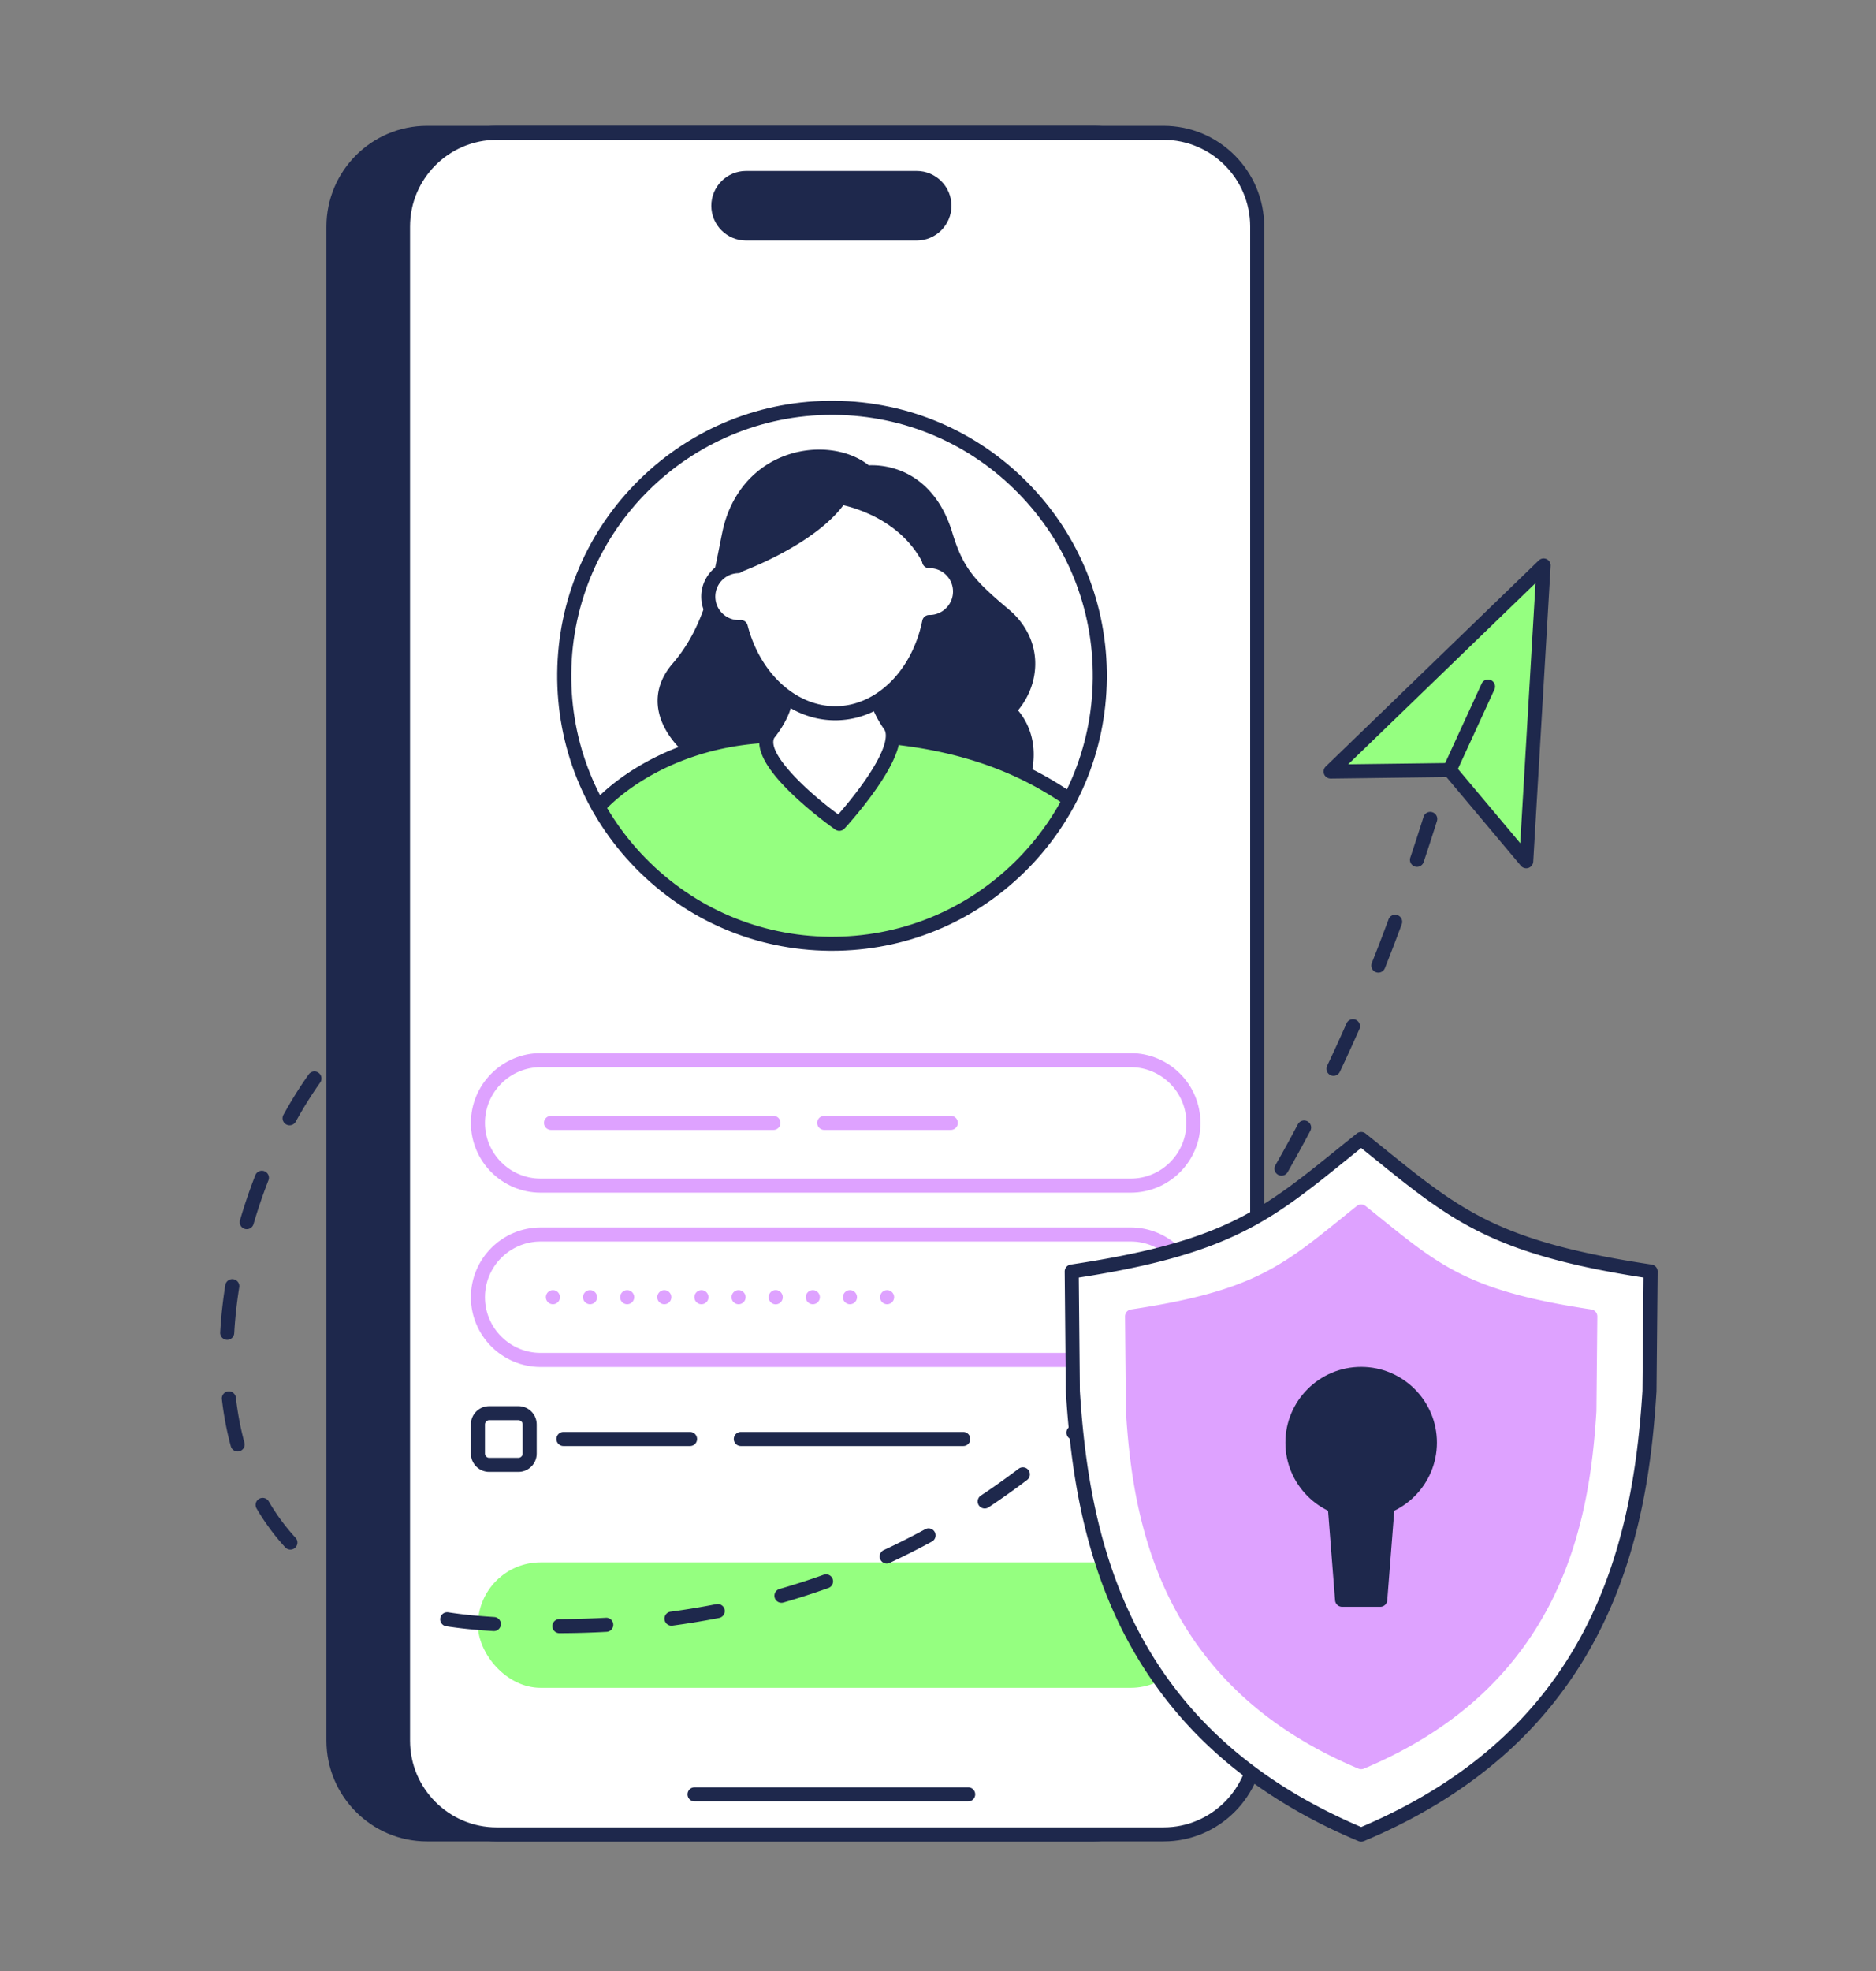 <svg xmlns="http://www.w3.org/2000/svg" viewBox="0 0 2857 3000" width="2857" height="3000"><rect x="0" y="0" width="2857" height="3000" fill="#808080" stroke="none"/><g transform="translate(497.143 191.429) rotate(0.0 714.286 1305.714) scale(1.426 1.427)"><svg width="1001.502" height="1829.869" viewBox="0 0 1001.502 1829.869"><rect fill="#1e284c" height="1814.869" rx="100" width="912.211" x="7.5" y="7.5"/><path d="M819.711 1829.869H107.5c-59.276 0-107.5-48.224-107.5-107.5V107.5C0 48.224 48.224 0 107.5 0h712.211c59.276 0 107.5 48.224 107.5 107.5v1614.869c0 59.276-48.224 107.5-107.5 107.5zM107.5 15C56.495 15 15 56.495 15 107.5v1614.869c0 51.005 41.495 92.5 92.5 92.5h712.211c51.005 0 92.5-41.495 92.5-92.5V107.5c0-51.005-41.495-92.5-92.5-92.5z" fill="#1e284c"/><rect fill="#fff" height="1814.869" rx="100" width="912.211" x="83.146" y="7.5"/><g fill="#1e284c"><path d="M630.37 55.678H448.133c-16.354 0-29.611 13.257-29.611 29.611s13.257 29.611 29.611 29.611H630.37c16.354 0 29.611-13.257 29.611-29.611s-13.257-29.611-29.611-29.611z"/><path d="M630.37 122.4H448.133c-20.463 0-37.111-16.648-37.111-37.111s16.648-37.111 37.111-37.111H630.37c20.463 0 37.111 16.648 37.111 37.111S650.833 122.4 630.37 122.4zM448.133 63.178c-12.192 0-22.111 9.919-22.111 22.111s9.919 22.111 22.111 22.111H630.37c12.192 0 22.111-9.919 22.111-22.111s-9.919-22.111-22.111-22.111z"/><path d="M894.002 1829.869H181.791c-59.276 0-107.5-48.224-107.5-107.5V107.5c0-59.276 48.224-107.5 107.5-107.5h712.211c59.275 0 107.5 48.224 107.5 107.5v1614.869c0 59.276-48.224 107.5-107.5 107.5zM181.791 15c-51.005 0-92.5 41.495-92.5 92.5v1614.869c0 51.005 41.495 92.5 92.5 92.5h712.211c51.005 0 92.5-41.495 92.5-92.5V107.5c0-51.005-41.495-92.5-92.5-92.5z"/><path d="M685.369 1787.159H393.133a7.5 7.5 0 0 1 0-15h292.236a7.5 7.5 0 0 1 0 15z"/></g></svg></g><g transform="translate(717.143 1602.857) rotate(0.0 555.714 482.857) scale(1.428 1.427)"><svg width="778.043" height="676.943" viewBox="0 0 778.043 676.943"><rect fill="#95ff80" height="133.826" rx="66.913" width="763.043" x="7.5" y="543.117"/><path d="M233.706 419.06H98.713a7.5 7.5 0 0 1 0-15h134.992a7.5 7.5 0 0 1 0 15zm291.377 0H287.885a7.5 7.5 0 0 1 0-15h237.198a7.5 7.5 0 0 1 0 15z" fill="#1e284c"/><rect fill="#fff" height="55.178" rx="12" width="55.178" x="7.5" y="383.971"/><path d="M50.678 446.649H19.5c-10.752 0-19.5-8.747-19.5-19.5v-31.178c0-10.752 8.748-19.5 19.5-19.5h31.178c10.752 0 19.5 8.748 19.5 19.5v31.178c0 10.752-8.748 19.5-19.5 19.5zM19.5 391.471c-2.439 0-4.5 2.061-4.5 4.5v31.178c0 2.439 2.061 4.5 4.5 4.5h31.178c2.439 0 4.5-2.061 4.5-4.5v-31.178c0-2.439-2.061-4.5-4.5-4.5z" fill="#1e284c"/><rect fill="#fff" height="133.826" rx="66.913" width="763.043" x="7.5" y="193.416"/><g fill="#dea2ff"><path d="M703.63 334.742H74.413C33.382 334.742 0 301.36 0 260.329s33.382-74.413 74.413-74.413h629.218c41.031 0 74.413 33.381 74.413 74.413s-33.382 74.413-74.413 74.413zM74.413 200.916c-32.76 0-59.413 26.653-59.413 59.413s26.653 59.413 59.413 59.413h629.218c32.76 0 59.413-26.653 59.413-59.413s-26.653-59.413-59.413-59.413z"/><path d="M443.867 267.829c-.489 0-.981-.049-1.465-.147a7.653 7.653 0 0 1-2.698-1.118 7.425 7.425 0 0 1-1.14-.933 7.544 7.544 0 0 1-2.196-5.302c0-.489.049-.982.147-1.466a7.617 7.617 0 0 1 1.117-2.698 7.425 7.425 0 0 1 2.072-2.072 7.653 7.653 0 0 1 2.698-1.118 7.416 7.416 0 0 1 2.931 0c.478.097.95.241 1.403.428.452.188.888.42 1.295.69a7.425 7.425 0 0 1 2.762 3.367 7.475 7.475 0 0 1 .574 2.869c0 1.975-.8 3.908-2.196 5.302-.346.346-.729.66-1.14.933-.407.27-.843.502-1.295.69a7.698 7.698 0 0 1-1.403.428 7.401 7.401 0 0 1-1.466.147zm-47.1-7.5c0-4.143 3.357-7.5 7.5-7.5a7.5 7.5 0 1 1 0 15 7.5 7.5 0 0 1-7.5-7.5zm-39.601 0a7.5 7.5 0 0 1 7.5-7.5 7.5 7.5 0 1 1 0 15 7.5 7.5 0 0 1-7.5-7.5zm-39.601 0a7.5 7.5 0 1 1 14.999 0 7.5 7.5 0 1 1-14.999 0zm-39.601 0a7.5 7.5 0 0 1 7.5-7.5 7.5 7.5 0 1 1 0 15 7.5 7.5 0 0 1-7.5-7.5zm-39.601 0a7.5 7.5 0 0 1 7.501-7.5 7.5 7.5 0 1 1-7.501 7.5zm-39.6 0c0-4.143 3.357-7.5 7.499-7.5a7.5 7.5 0 1 1 0 15 7.5 7.5 0 0 1-7.499-7.5zm-39.601 0c0-4.143 3.357-7.5 7.5-7.5a7.5 7.5 0 1 1 0 15 7.5 7.5 0 0 1-7.5-7.5zm-39.601 0a7.5 7.5 0 0 1 7.5-7.5 7.5 7.5 0 1 1 0 15 7.5 7.5 0 0 1-7.5-7.5zm-32.101 7.5a7.531 7.531 0 0 1-4.163-1.265 7.43 7.43 0 0 1-1.14-.932 7.552 7.552 0 0 1-2.197-5.303 7.477 7.477 0 0 1 .575-2.869c.187-.453.419-.888.689-1.295a7.37 7.37 0 0 1 2.073-2.072c.406-.27.842-.502 1.294-.69a7.684 7.684 0 0 1 1.404-.428 7.416 7.416 0 0 1 2.931 0 7.644 7.644 0 0 1 2.697 1.118 7.378 7.378 0 0 1 2.073 2.072 7.577 7.577 0 0 1 1.264 4.164 7.552 7.552 0 0 1-2.197 5.303 7.503 7.503 0 0 1-2.434 1.622 7.544 7.544 0 0 1-2.869.575z"/></g><rect fill="#fff" height="133.826" rx="66.913" width="763.043" x="7.5" y="7.5"/><path d="M703.63 148.826H74.413C33.382 148.826 0 115.445 0 74.413S33.382 0 74.413 0h629.218c41.031 0 74.412 33.381 74.412 74.413s-33.382 74.413-74.413 74.413zM74.413 15C41.653 15 15 41.653 15 74.413s26.653 59.413 59.413 59.413h629.218c32.76 0 59.413-26.653 59.413-59.413S736.391 15 703.631 15z" fill="#dea2ff"/><path d="M322.653 81.913H85.454a7.5 7.5 0 0 1 0-15h237.198a7.5 7.5 0 0 1 0 15zm189.171 0H376.831a7.5 7.5 0 0 1 0-15h134.993a7.5 7.5 0 0 1 0 15z" fill="#dea2ff"/></svg></g><g transform="translate(334.286 1235.714) rotate(0.0 927.143 625.0) scale(1.428 1.428)"><svg width="1298.713" height="875.328" viewBox="0 0 1298.713 875.328"><path d="M362.523 875.323a7.5 7.5 0 0 1-.02-15 950.644 950.644 0 0 0 49.537-1.418c4.131-.253 7.673 2.939 7.901 7.075a7.499 7.499 0 0 1-7.076 7.901c-16.51.91-33.44 1.396-50.322 1.441h-.021Zm-69.943-2.225a7.49 7.49 0 0 1-.496-.016c-5.575-.364-11.253-.779-16.879-1.233-11.441-.925-22.708-2.24-33.486-3.91a7.5 7.5 0 0 1 2.296-14.824c10.419 1.614 21.32 2.887 32.398 3.782 5.548.448 11.15.857 16.648 1.216a7.5 7.5 0 0 1-.482 14.985Zm189.469-5.749a7.501 7.501 0 0 1-.989-14.935 836.563 836.563 0 0 0 48.844-8.028 7.5 7.5 0 0 1 2.874 14.723 852.558 852.558 0 0 1-49.722 8.173 7.648 7.648 0 0 1-1.007.067Zm-306.903-16.364a7.458 7.458 0 0 1-2.571-.457c-16.514-6.028-32.127-13.332-46.407-21.707a7.502 7.502 0 0 1 7.589-12.94c13.503 7.921 28.294 14.837 43.962 20.557a7.499 7.499 0 0 1 4.473 9.617 7.504 7.504 0 0 1-7.046 4.93Zm424.162-8.073a7.5 7.5 0 0 1-2.067-14.711 778.57 778.57 0 0 0 47.083-15.16c3.9-1.4 8.193.636 9.588 4.535a7.5 7.5 0 0 1-4.536 9.588 793.004 793.004 0 0 1-47.995 15.455 7.527 7.527 0 0 1-2.074.293Zm112.237-41.813a7.5 7.5 0 0 1-6.809-4.347 7.499 7.499 0 0 1 3.649-9.959 769.913 769.913 0 0 0 44.237-22.28 7.5 7.5 0 0 1 7.176 13.172 784.498 784.498 0 0 1-45.103 22.716 7.464 7.464 0 0 1-3.15.698ZM75.61 786.262a7.48 7.48 0 0 1-5.521-2.421C58.567 771.32 48.29 757.38 39.542 742.406a7.5 7.5 0 0 1 2.692-10.259 7.5 7.5 0 0 1 10.259 2.692c8.206 14.046 17.839 27.114 28.633 38.843a7.5 7.5 0 0 1-5.517 12.579Zm740.467-43.808a7.5 7.5 0 0 1-4.162-13.745 817.282 817.282 0 0 0 40.31-28.64 7.5 7.5 0 1 1 9.053 11.961 833.489 833.489 0 0 1-41.053 29.167 7.466 7.466 0 0 1-4.148 1.257ZM19.322 681.662a7.503 7.503 0 0 1-7.232-5.53c-4.331-15.894-7.541-32.778-9.541-50.185a7.501 7.501 0 0 1 6.595-8.308c4.112-.478 7.834 2.48 8.307 6.595 1.913 16.656 4.979 32.79 9.111 47.954a7.5 7.5 0 0 1-7.24 9.474Zm891.425-12.566a7.5 7.5 0 0 1-4.997-13.095 916.35 916.35 0 0 0 36.052-34.009 7.5 7.5 0 0 1 10.583 10.63 931.96 931.96 0 0 1-36.645 34.567 7.476 7.476 0 0 1-4.992 1.905Zm84.118-85.39a7.5 7.5 0 0 1-5.651-12.428 1064.839 1064.839 0 0 0 31.715-38.175 7.5 7.5 0 1 1 11.756 9.316 1082.028 1082.028 0 0 1-32.164 38.714 7.483 7.483 0 0 1-5.657 2.572ZM8.223 562.693a7.5 7.5 0 0 1-7.495-7.924c.933-16.485 2.781-33.465 5.493-50.466a7.5 7.5 0 0 1 14.813 2.363c-2.632 16.501-4.426 32.97-5.33 48.95a7.5 7.5 0 0 1-7.481 7.076Zm1060.336-73.576a7.458 7.458 0 0 1-4.289-1.353 7.5 7.5 0 0 1-1.853-10.444 1259.993 1259.993 0 0 0 27.638-41.297 7.5 7.5 0 1 1 12.627 8.097 1276.237 1276.237 0 0 1-27.969 41.791 7.493 7.493 0 0 1-6.155 3.205ZM29.077 444.742a7.5 7.5 0 0 1-7.201-9.611 583.53 583.53 0 0 1 16.335-47.925 7.499 7.499 0 1 1 13.973 5.453 568.646 568.646 0 0 0-15.913 46.688 7.504 7.504 0 0 1-7.194 5.394Zm1103.531-57.036a7.5 7.5 0 0 1-6.504-11.223 1498.526 1498.526 0 0 0 23.96-43.596 7.5 7.5 0 0 1 13.263 7.008 1516.418 1516.418 0 0 1-24.201 44.033 7.496 7.496 0 0 1-6.518 3.778ZM74.745 334.016a7.5 7.5 0 0 1-6.563-11.12c8.485-15.406 17.556-29.912 26.959-43.114a7.5 7.5 0 1 1 12.218 8.702c-9.07 12.733-17.83 26.746-26.038 41.648a7.5 7.5 0 0 1-6.576 3.883Zm1113.289-52.708a7.454 7.454 0 0 1-3.211-.727 7.499 7.499 0 0 1-3.559-9.991 1775.381 1775.381 0 0 0 20.708-45.278 7.501 7.501 0 0 1 13.727 6.049 1791.841 1791.841 0 0 1-20.884 45.661 7.5 7.5 0 0 1-6.781 4.286Zm47.838-110.038a7.5 7.5 0 0 1-6.967-10.274 2086.545 2086.545 0 0 0 17.856-46.515 7.5 7.5 0 1 1 14.067 5.209 2104.986 2104.986 0 0 1-17.985 46.851 7.503 7.503 0 0 1-6.971 4.729Zm41.197-112.706a7.467 7.467 0 0 1-2.385-.392 7.499 7.499 0 0 1-4.726-9.495 2421.39 2421.39 0 0 0 14.102-43.426 7.5 7.5 0 0 1 14.31 4.498 2432.975 2432.975 0 0 1-14.189 43.697 7.504 7.504 0 0 1-7.11 5.117Z" style="fill:#1e284c"/></svg></g><g transform="translate(848.571 610.0) rotate(0.0 418.571 418.571) scale(1.428 1.428)"><svg width="586.202" height="586.202" viewBox="0 0 586.202 586.202"><circle cx="295.859" cy="293.098" fill="#fff" r="285.601"/><path d="M481.201 330.043c26.709-26.813 30.97-72.015-4.073-101.61-37.462-31.573-50.79-45.543-62.883-85.568-22.74-75.024-84.448-66.364-84.448-66.364-36.966-32.845-127.82-21.474-146.17 64.172-8.531 40.066-15.62 98.932-54.586 143.967-39.059 45.106 13.355 86.432 13.355 86.432-26.383 44.552 67.064 131.346 197.571 121.274 104.537-8.041 136.199-48.163 147.269-68.205 24.008-43.603 11.859-77.29-6.033-94.097z" fill="#1e284c"/><path d="M319.127 500.65c-36.49 0-72.01-7.239-103.815-21.27-33.057-14.583-60.136-35.997-74.293-58.751-10.639-17.098-13.33-33.792-7.848-47.721-7.977-7.608-23.694-25.266-25.849-47.949-1.517-15.963 3.883-31.181 16.048-45.23 32.625-37.705 42.031-85.607 49.589-124.096 1.14-5.804 2.216-11.286 3.332-16.523 8.61-40.186 34.25-70.012 70.349-81.841 30.573-10.018 64.475-5.354 85.625 11.51 6.053-.296 19.193-.046 33.982 5.793 18.208 7.188 42.56 24.494 55.175 66.116 11.586 38.35 24.281 51.452 60.539 82.009 17.035 14.386 26.903 33.695 27.793 54.374.815 18.937-5.802 37.838-18.321 52.867 17.29 20.353 25.888 55.108 2.371 97.818-22.748 41.186-75.744 66.103-153.263 72.066-7.161.552-14.306.827-21.413.827zM279.674 66.973c-9.35 0-19.014 1.486-28.364 4.55-18.155 5.949-50.137 23.047-60.351 70.72-1.088 5.111-2.153 10.536-3.281 16.28-7.483 38.109-17.732 90.302-52.967 131.023-9.36 10.809-13.553 22.22-12.464 33.916 2.187 23.502 24.577 41.548 24.802 41.728 2.933 2.331 3.708 6.478 1.798 9.702-7.9 13.341-.316 29.417 4.907 37.813 12.604 20.256 37.247 39.556 67.612 52.951 24.925 10.996 65.635 23.254 118.021 19.211 72.243-5.557 121.097-27.81 141.281-64.354 21.587-39.205 11.777-69.618-4.603-85.004a7.496 7.496 0 0 1-.178-10.759c12.735-12.785 19.617-29.928 18.881-47.033-.718-16.68-8.492-31.741-22.48-43.554-38.058-32.075-52.511-47.054-65.224-89.129-8.73-28.805-24.318-47.82-46.326-56.509-15.982-6.31-29.765-4.615-29.9-4.597a7.501 7.501 0 0 1-6.024-1.821c-11.127-9.886-27.576-15.133-45.14-15.133z" fill="#1e284c"/><path d="M44.023 432.939s78.39-69.767 177.036-74.565 264.501 7.025 326.945 67.703c0 0-40.09 69.742-85.822 97.214s-136.044 61.34-191.823 55.196C122.235 562.17 44.023 432.939 44.023 432.939z" fill="#95ff80"/><path d="M44.02 440.432a7.469 7.469 0 0 1-4.852-1.784 7.496 7.496 0 0 1-.868-10.558c.613-.724 15.359-17.933 44.772-36.186 26.95-16.723 71.966-37.563 133.384-41.875 66.617-4.677 123.012-2.934 172.413 5.328 60.896 10.185 112.616 30.15 158.114 61.036a7.5 7.5 0 0 1-8.424 12.411c-79.727-54.122-178.745-73.802-321.051-63.812-58.042 4.074-100.533 23.624-125.958 39.306-27.619 17.035-41.675 33.336-41.813 33.499a7.493 7.493 0 0 1-5.716 2.635z" fill="#1e284c"/><path d="M354.881 345.908c-7.093-9.837-14.064-23.915-13.789-31.309-.594 11.861 2.892-73.091 2.892-73.091l-97.421-3.907s-2.324 59.473-3.185 79.315c-.71 17.356-18.243 38.327-18.243 38.327-17.095 30.627 75.707 95.635 75.707 95.635s72.913-78.855 54.038-104.969z" fill="#fff"/><path d="M300.84 458.377a7.48 7.48 0 0 1-4.3-1.357c-.966-.677-23.907-16.809-45.136-37.047-31.178-29.722-41.912-52.091-32.817-68.386.228-.409.494-.796.795-1.155 4.419-5.305 16.008-21.734 16.503-33.823.851-19.617 3.161-78.706 3.184-79.301a7.502 7.502 0 0 1 7.795-7.201l97.42 3.907a7.502 7.502 0 0 1 7.193 7.801c-1.061 25.851-2.6 63.783-2.902 72.28.017.258.021.519.011.783-.158 4.264 4.883 16.25 12.373 26.637 10.027 13.873 3.535 37.075-19.848 70.933-15.988 23.15-34.003 42.7-34.762 43.521a7.49 7.49 0 0 1-5.51 2.408zm-69.417-98.972c-7.78 16.333 34.233 56.529 68.313 81.453 6.306-7.198 18.34-21.437 29.113-37.051 26.567-38.507 21.989-50.69 19.954-53.506l-.004-.006c-5.054-7.008-14.197-22.374-15.135-33.505a11.675 11.675 0 0 1-.114-2.131c.018-.552.046-1.361.084-2.392.075-2.034.187-4.94.324-8.427.273-6.961.646-16.243 1.021-25.524.455-11.25.914-22.5 1.205-29.616l-82.419-3.305c-.654 16.651-2.223 56.427-2.892 71.845-.742 18.13-15.949 37.854-19.45 42.166z" fill="#1e284c"/><path d="M396.643 170.922c-11.924-58.368-54.895-101.078-104.815-99.764-49.92 1.315-90.54 46.222-99.384 105.114-17.781.655-31.775 15.482-31.296 33.324.469 17.924 15.44 32.104 33.364 31.635l1.264-.089c14.03 54.296 55.326 93.119 102.986 91.851 47.66-1.269 86.781-42.277 97.958-97.199.421-.03.832.023 1.253-.007 17.924-.469 32.104-15.44 31.635-33.364-.408-17.749-15.143-31.816-32.964-31.5z" fill="#fff"/><g fill="#1e284c"><path d="M296.448 340.523c-24.188 0-47.242-9.323-66.826-27.06-17.996-16.298-31.912-39.174-39.563-64.88-19.945-1.784-35.874-18.311-36.41-38.79-.53-19.703 13.52-36.624 32.33-40.302 5.227-28.023 17.633-53.586 35.269-72.484 19.429-20.82 44.425-32.662 70.381-33.346 25.955-.688 51.551 9.828 72.059 29.599 18.617 17.948 32.357 42.828 39.049 70.538 19.011 2.643 33.914 18.76 34.367 38.452.536 20.463-14.483 37.805-34.283 40.642-6.295 26.082-18.983 49.669-36.076 66.903-19.254 19.413-42.694 30.027-67.785 30.695-.838.022-1.678.033-2.513.033zM195.78 233.641a7.499 7.499 0 0 1 7.257 5.624c13.413 51.911 52.699 87.365 95.525 86.229 42.771-1.139 80.112-38.64 90.808-91.197a7.5 7.5 0 0 1 6.82-5.986c.457-.033.908-.032 1.358-.02l.074.002.154-.006c13.779-.361 24.695-11.876 24.333-25.67-.313-13.595-11.688-24.433-25.334-24.198-3.634.081-6.758-2.458-7.481-5.998-11.341-55.519-52.23-94.947-97.27-93.768-44.99 1.185-83.751 42.707-92.165 98.731a7.5 7.5 0 0 1-7.141 6.381c-13.641.502-24.44 11.999-24.074 25.627.36 13.732 11.744 24.607 25.516 24.343l1.085-.077c.179-.013.357-.019.534-.019zm201.673-5.337h-.009zm.006 0h-.004z"/><path d="M192.443 176.272s114.13-41.377 120.086-99.219c1.862-17.877-119.086-23.198-120.086 99.219z"/><path d="M192.149 183.163a7.177 7.177 0 0 1-3.602-1.211c-1.835-1.319-2.909-3.376-2.872-5.625.199-26.437 5.853-49.173 16.795-67.562 9.251-15.599 22.161-27.81 38.174-36.203 27.469-14.445 59.731-14.756 72.723-6.004 5.834 4 6.305 8.818 6.063 11.375-6.324 61.384-119.757 103.184-124.568 104.908-.945.213-1.798.355-2.712.322zm98.674-108.711c-8.709-.443-20.379.741-33.076 5.383-20.406 7.499-54.054 28.502-58.079 86.256 10.672-4.483 28.913-12.675 47.264-23.691 24.862-14.945 55.044-38.226 58.673-64.727-1.989-1.422-7.316-2.853-14.782-3.221z"/><path d="M300.653 103.42s66.605 9.244 95.99 67.501c0 0 1.886-102.52-84.124-93.786"/><path d="M396.277 177.72c-2.403-.139-4.649-1.511-5.784-3.743-27.31-54.236-90.217-63.677-90.792-63.75-3.768-.564-6.338-3.98-5.856-7.759.564-3.768 3.98-6.338 7.759-5.856.739.094 17.958 2.54 38.978 12.483 18.425 8.694 34.039 20.451 46.164 34.686-3.167-15.096-9.778-33.302-23.223-45.701-12.553-11.534-29.479-16.28-50.282-14.175-3.719.361-7.133-2.329-7.483-6.13s2.329-7.133 6.13-7.483c24.862-2.506 45.389 3.45 60.924 17.786 31.307 28.785 30.696 80.713 30.659 82.962-.069 3.163-2.254 5.89-5.347 6.581-.596.091-1.192.182-1.849.098z"/><path d="M293.183 586.202c-1.016 0-2.023-.005-3.041-.015-78.286-.79-151.579-32.019-206.376-87.935C28.968 442.336-.775 368.428.015 290.142S32.035 138.564 87.95 83.766 217.768-.786 296.059.015c78.286.791 151.579 32.02 206.376 87.935 54.798 55.916 84.541 129.823 83.75 208.109-.79 78.286-32.019 151.579-87.935 206.376-55.188 54.085-127.915 83.766-205.068 83.766zM293.057 15C141.004 15 16.553 137.902 15.015 290.294c-.75 74.28 27.471 144.405 79.465 197.459 51.993 53.054 121.535 82.685 195.814 83.435 74.262.723 144.405-27.471 197.459-79.465s82.685-121.535 83.435-195.815-27.471-144.405-79.465-197.459C439.73 45.395 370.188 15.764 295.909 15.014c-.945-.01-1.908-.014-2.851-.014z"/></g></svg></g><g transform="translate(1621.429 1722.857) rotate(0.0 451.429 540) scale(1.427 1.427)"><svg width="632.815" height="756.941" viewBox="0 0 632.815 756.941"><path d="m316.409 7.5-.001.002-.001-.002C220.76 83.87 185.013 122.251 7.5 148.858l1.223 127.54C17.531 417.199 50.65 638.243 316.407 749.44h.001c265.757-111.197 298.876-332.242 307.684-473.042l1.223-127.54C447.802 122.251 412.056 83.87 316.409 7.5z" fill="#fff"/><path d="M316.408 756.941a7.509 7.509 0 0 1-2.895-.581c-63.185-26.438-117.428-60.925-161.223-102.504-38.143-36.213-69.37-78.784-92.813-126.529-43.242-88.068-53.839-180.111-58.239-250.46a7.483 7.483 0 0 1-.014-.396L0 148.93a7.5 7.5 0 0 1 6.388-7.489C168.451 117.15 209.379 84.136 290.919 18.363a5320.08 5320.08 0 0 1 20.807-16.724h.001a7.506 7.506 0 0 1 9.361 0c7.25 5.789 14.156 11.36 20.807 16.724 81.54 65.773 122.469 98.787 284.531 123.078a7.5 7.5 0 0 1 6.388 7.489l-1.223 127.54a7.483 7.483 0 0 1-.014.396c-4.401 70.349-14.997 162.392-58.239 250.46-23.443 47.746-54.67 90.316-92.813 126.529-43.794 41.579-98.037 76.066-161.222 102.504a7.49 7.49 0 0 1-2.895.581zM16.221 276.129c10.146 161.772 53.565 360.574 300.186 465.174 246.622-104.6 290.041-303.402 300.187-465.174l1.159-120.835C456.939 130.435 412.431 94.532 332.478 30.039a6965.707 6965.707 0 0 0-16.07-12.935c-5.541 4.441-10.884 8.751-16.071 12.935-79.953 64.492-124.461 100.396-285.275 125.255zM316.407 7.502h.01zm0 0h.01z" fill="#1e284c"/><path d="m316.409 84.816-.001.001-.001-.001c-75.712 60.453-104.009 90.835-244.525 111.897l.968 100.959c6.972 111.456 33.189 286.431 243.558 374.453 210.369-88.022 236.586-262.997 243.558-374.453l.968-100.959c-140.516-21.062-168.813-51.444-244.525-111.897z" fill="#dea2ff"/><path d="M316.408 679.625a7.509 7.509 0 0 1-2.895-.581c-50.192-21.001-93.289-48.404-128.094-81.448-30.328-28.794-55.157-62.642-73.796-100.603-34.352-69.961-42.766-143.019-46.259-198.851a7.483 7.483 0 0 1-.014-.396l-.968-100.959a7.5 7.5 0 0 1 6.388-7.489c127.867-19.166 160.155-45.21 224.481-97.097a4171.227 4171.227 0 0 1 16.476-13.243 7.47 7.47 0 0 1 1.517-.94h.002a.142.142 0 0 1 .018-.008l.003-.001.017-.008a.142.142 0 0 1 .022-.01h.002l.02-.009.003-.001.016-.007.007-.003.012-.005.009-.004.01-.004.01-.004.009-.004.011-.005.009-.004.011-.005.009-.004a.39.39 0 0 1 .02-.009l.009-.004.01-.004.01-.004.01-.004.01-.004.01-.004.01-.004.009-.004.012-.005.007-.003.018-.007h.002l.021-.008h.001l.019-.008h.002l.019-.008h.002a7.51 7.51 0 0 1 2.762-.527h.014a7.475 7.475 0 0 1 4.667 1.639c5.741 4.584 11.21 8.995 16.476 13.243 64.326 51.887 96.614 77.932 224.481 97.098a7.5 7.5 0 0 1 6.388 7.489l-.968 100.959a7.483 7.483 0 0 1-.014.396c-3.492 55.832-11.906 128.89-46.258 198.851-18.64 37.962-43.468 71.809-73.796 100.603-34.805 33.044-77.902 60.448-128.094 81.448a7.509 7.509 0 0 1-2.895.581zM80.347 297.401c7.998 127.469 42.173 284.053 236.06 366.583 193.889-82.531 228.064-239.114 236.061-366.583l.904-94.256c-126.626-19.733-161.945-48.227-225.225-99.271-3.799-3.064-7.703-6.213-11.739-9.452-4.037 3.238-7.941 6.388-11.74 9.452-63.28 51.044-98.598 79.538-225.225 99.271z" fill="#dea2ff"/><g fill="#1e284c"><ellipse cx="316.408" cy="331.323" rx="73.353" ry="73.307"/><path d="M316.407 412.13c-44.583 0-80.854-36.25-80.854-80.808s36.271-80.807 80.854-80.807 80.854 36.25 80.854 80.807-36.271 80.808-80.854 80.808zm0-146.615c-36.312 0-65.854 29.521-65.854 65.807s29.542 65.808 65.854 65.808 65.854-29.521 65.854-65.808-29.542-65.807-65.854-65.807z"/><path d="M345.68 385.162h-58.546l8.906 113.763h40.735z"/><path d="M336.775 506.426h-40.734a7.5 7.5 0 0 1-7.477-6.915l-8.906-113.763a7.497 7.497 0 0 1 7.477-8.085h58.546a7.498 7.498 0 0 1 7.477 8.085l-8.906 113.763a7.5 7.5 0 0 1-7.477 6.915zm-33.799-15h26.863l7.731-98.763h-42.326z"/></g></svg></g><g transform="translate(2015.714 850.0) rotate(0.0 172.857 235.714) scale(1.427 1.425)"><svg width="242.314" height="330.855" viewBox="0 0 242.314 330.855"><path d="M216.249 323.355 234.814 7.5 7.5 227.585l127.089-1.626z" fill="#95ff80"/><g fill="#1e284c"><path d="M216.25 330.855a7.498 7.498 0 0 1-5.748-2.682l-79.374-94.67-123.532 1.581h-.097a7.501 7.501 0 0 1-5.217-12.888L229.597 2.112a7.501 7.501 0 0 1 12.704 5.829l-18.565 315.854a7.5 7.5 0 0 1-7.486 7.06zm-81.661-112.396a7.5 7.5 0 0 1 5.747 2.681l69.533 82.932 16.328-277.79-199.92 193.562 108.216-1.385z"/><path d="M134.585 233.46a7.499 7.499 0 0 1-6.812-10.629l40.942-89.243a7.5 7.5 0 0 1 13.633 6.255l-40.942 89.243a7.501 7.501 0 0 1-6.821 4.374z"/></g></svg></g></svg>